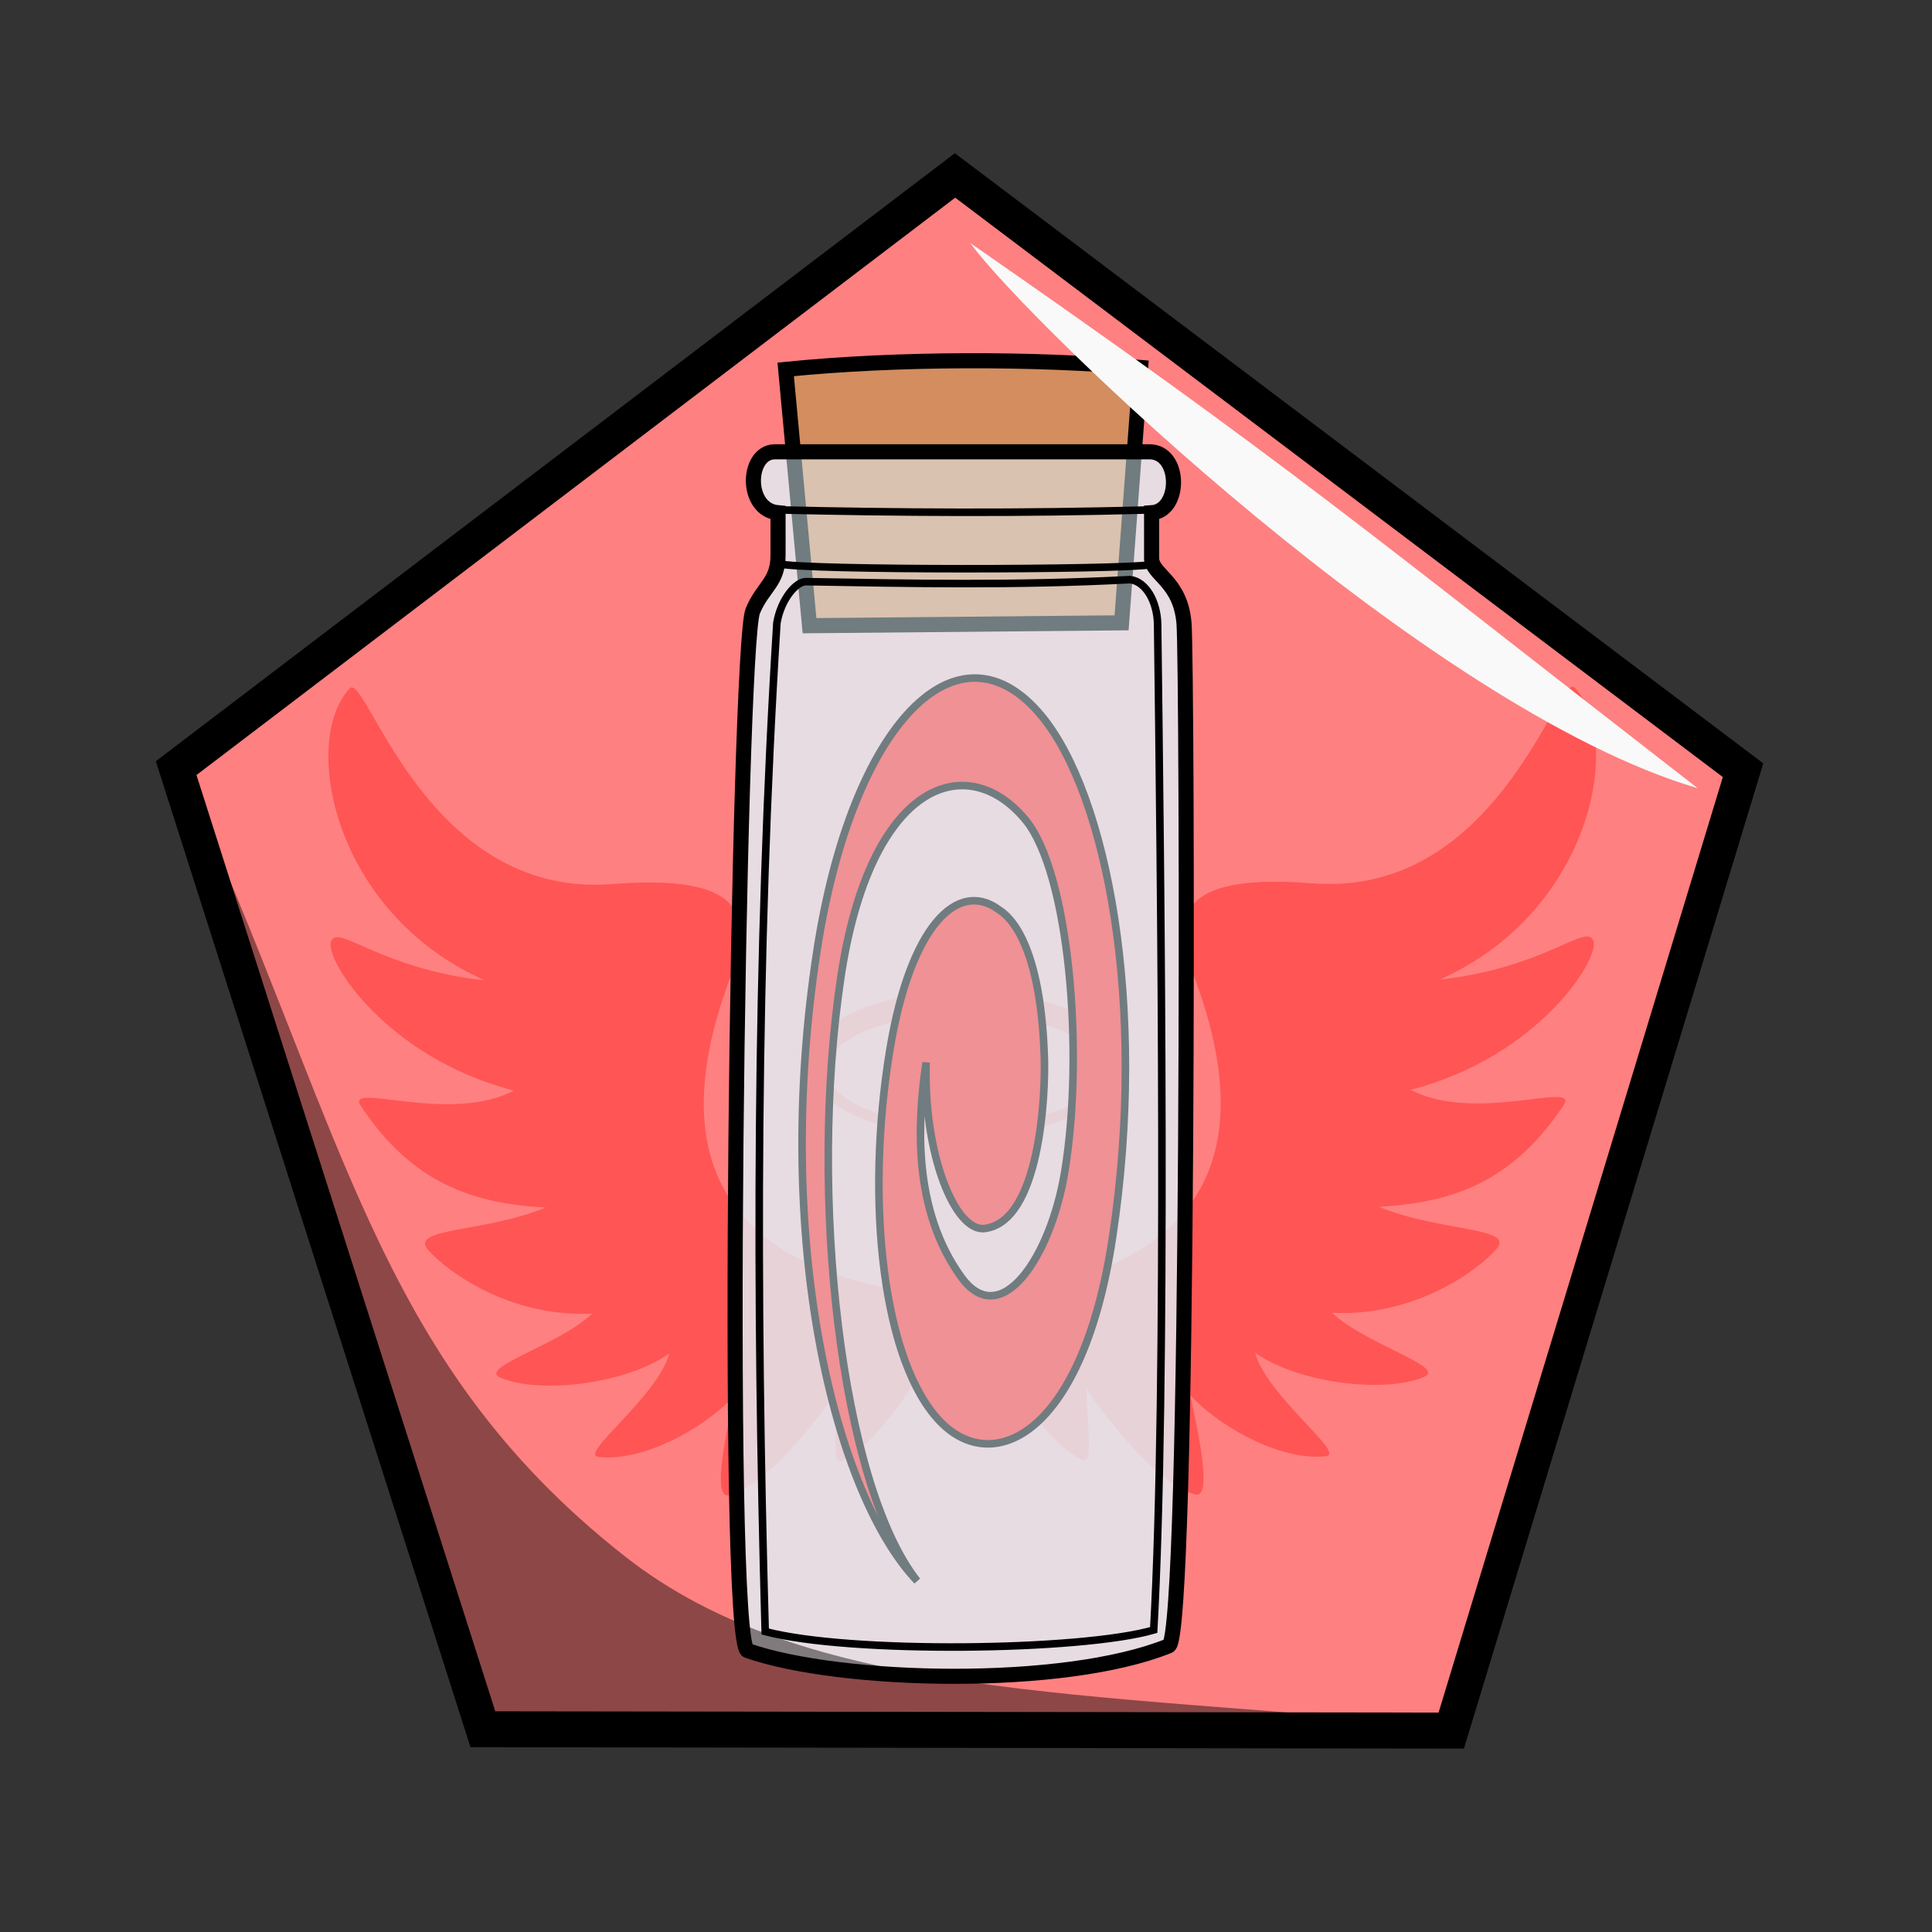 <svg xmlns="http://www.w3.org/2000/svg" viewBox="0 0 64 64">
    <rect x="0" y="0" width="64" height="64" fill="#333333" stroke="none"/>
    <path fill="#ff8080" stroke="#000" stroke-linecap="round" stroke-width=".73" d="M12.143 4.179l-20.48.688-6.985-19.265L.843-26.993l16.973 11.48z" transform="matrix(1.565 .057 -.04 1.632 29.238 49.816)"/>
    <g fill="#f55">
        <path fill-rule="evenodd" d="M31.437 42.941c.678.055-1.91 4.694-3.507 5.434-.377.175-.236-.65-.17-2.331-1.233 1.749-2.583 3.22-3.604 3.487-.607.157-.056-2.22.16-3.282-1.117 1.18-3.109 2.174-4.49 2.015-.677-.078 1.95-1.98 2.348-3.429-1.437 1.017-4.312 1.357-5.602.8-.76-.328 1.99-1.098 3.048-2.122-2.703.142-4.817-1.39-5.438-2.108-.642-.741 1.86-.566 3.888-1.403-2.425-.138-4.416-.807-6.119-3.368-.548-.825 2.938.62 5.07-.508-4.232-1.09-6.277-4.35-6.055-4.935.23-.607 1.572.891 5.097 1.287-5.068-2.253-6.098-7.972-4.475-9.675.544-.57 2.519 6.972 8.693 6.483 5.058-.4 4.463 1.546 3.808 3.375-2.968 8.286 3.242 9.952 7.348 10.28zM32.313 42.916c-.678.055 1.91 4.694 3.507 5.434.377.175.236-.65.17-2.331 1.233 1.749 2.583 3.22 3.604 3.487.607.157.056-2.22-.16-3.282 1.117 1.18 3.109 2.174 4.49 2.015.677-.078-1.95-1.98-2.348-3.429 1.437 1.017 4.312 1.357 5.602.8.76-.328-1.99-1.098-3.048-2.122 2.703.142 4.817-1.39 5.438-2.108.642-.741-1.86-.566-3.888-1.403 2.425-.138 4.416-.807 6.119-3.368.548-.825-2.938.62-5.07-.508 4.232-1.09 6.277-4.35 6.055-4.935-.23-.607-1.572.891-5.097 1.287 5.068-2.253 6.098-7.972 4.475-9.675-.544-.57-2.519 6.972-8.693 6.483-5.058-.4-4.463 1.546-3.808 3.375 2.968 8.286-3.242 9.952-7.348 10.28z"/>
        <path d="M31.945 32.834a5.203 2.398 0 0 0-5.203 2.398 5.203 2.398 0 0 0 5.203 2.398 5.203 2.398 0 0 0 5.203-2.398 5.203 2.398 0 0 0-5.203-2.398zm-.008.758a4.544 1.85 0 0 1 4.544 1.85 4.544 1.85 0 0 1-4.544 1.85 4.544 1.85 0 0 1-4.544-1.85 4.544 1.85 0 0 1 4.544-1.85z"/>
    </g>
    <path fill="#e0f8ff" fill-opacity=".542" fill-rule="evenodd" d="M24.764 54.678c3.077 1.074 10.474 1.25 13.953-.158.703-.285.616-32.546.505-33.872-.118-1.395-1.035-1.587-1.074-2.13v-1.532c.975-.057.981-2.01-.063-2.02H25.648c-.922.038-.96 1.928.126 2.02v1.39c.005.92-.498 1.046-.837 1.862-.487 1.173-.944 34.17-.173 34.44z"/>
    <path fill="#ff2a2a" fill-rule="evenodd" stroke="#000" stroke-width=".25" d="M33.086 30.131c-1.376-1.002-2.934.56-3.607 4.638-.83 5.03-.233 10.382 1.68 12.337 1.766 1.805 4.717.398 5.697-6.125 1.16-7.718-.195-14.677-2.366-17.283-2.75-3.299-6.262.24-7.426 7.791-1.488 9.659.607 18.04 3.318 20.882-2.53-3.208-3.607-12.762-2.528-19.992.964-6.464 4.156-7.573 6.11-5.227 1.456 1.75 1.96 7.72 1.305 11.676-.464 2.805-2.115 5.3-3.433 3.468-1.6-2.223-1.453-5.104-1.157-7.098-.092 3.053.964 5.62 1.94 5.498 1.833-.229 2.015-4.419 1.977-5.654-.129-4.129-1.345-4.79-1.51-4.91z"/>
    <path fill="#d38d5f" fill-rule="evenodd" stroke="#000" stroke-width=".5" d="M26.816 20.727l10.338-.095.631-8.46c-3.496-.303-8.029-.31-11.758.064z"/>
    <path fill="#e0f8ff" fill-opacity=".502" fill-rule="evenodd" stroke="#000" stroke-width=".5" d="M24.764 54.678c3.077 1.074 10.474 1.25 13.953-.158.703-.285.616-32.546.505-33.872-.118-1.395-1.035-1.587-1.074-2.13v-1.532c.975-.057.981-2.01-.063-2.02H25.648c-.922.038-.96 1.928.126 2.02v1.39c.005.92-.498 1.046-.837 1.862-.487 1.173-.944 34.17-.173 34.44z"/>
    <path fill="none" stroke="#000" stroke-width=".25" d="M25.79 18.673c.772.228 11.342.204 12.29.037M38.125 16.891c-4.318.118-8.406.092-12.388 0M25.348 54.046c2.788.742 10.483.643 12.87-.05.447-7.947.234-24.913.13-33.3-.01-.788-.407-1.441-.915-1.495-3.796.2-7.258.127-10.737.067-.325 0-.82.57-.96 1.361-.697 11.092-.698 22.242-.388 33.417z"/>
    <path fill-opacity=".449" fill-rule="evenodd" d="M48.08 57.188c-12.178.212-23.853.08-31.97.013C12.72 47.4 9.464 36.313 5.94 25.34c5.49 11.946 6.367 19.615 14.75 26.208 6.025 4.739 15.106 4.47 27.39 5.641z"/>
    <path fill="#f9f9f9" fill-rule="evenodd" d="M32.14 8.05c10.553 7.32 13.097 9.524 24.096 18.06-8.89-2.614-22.143-15.385-24.096-18.06z"/>
</svg>

